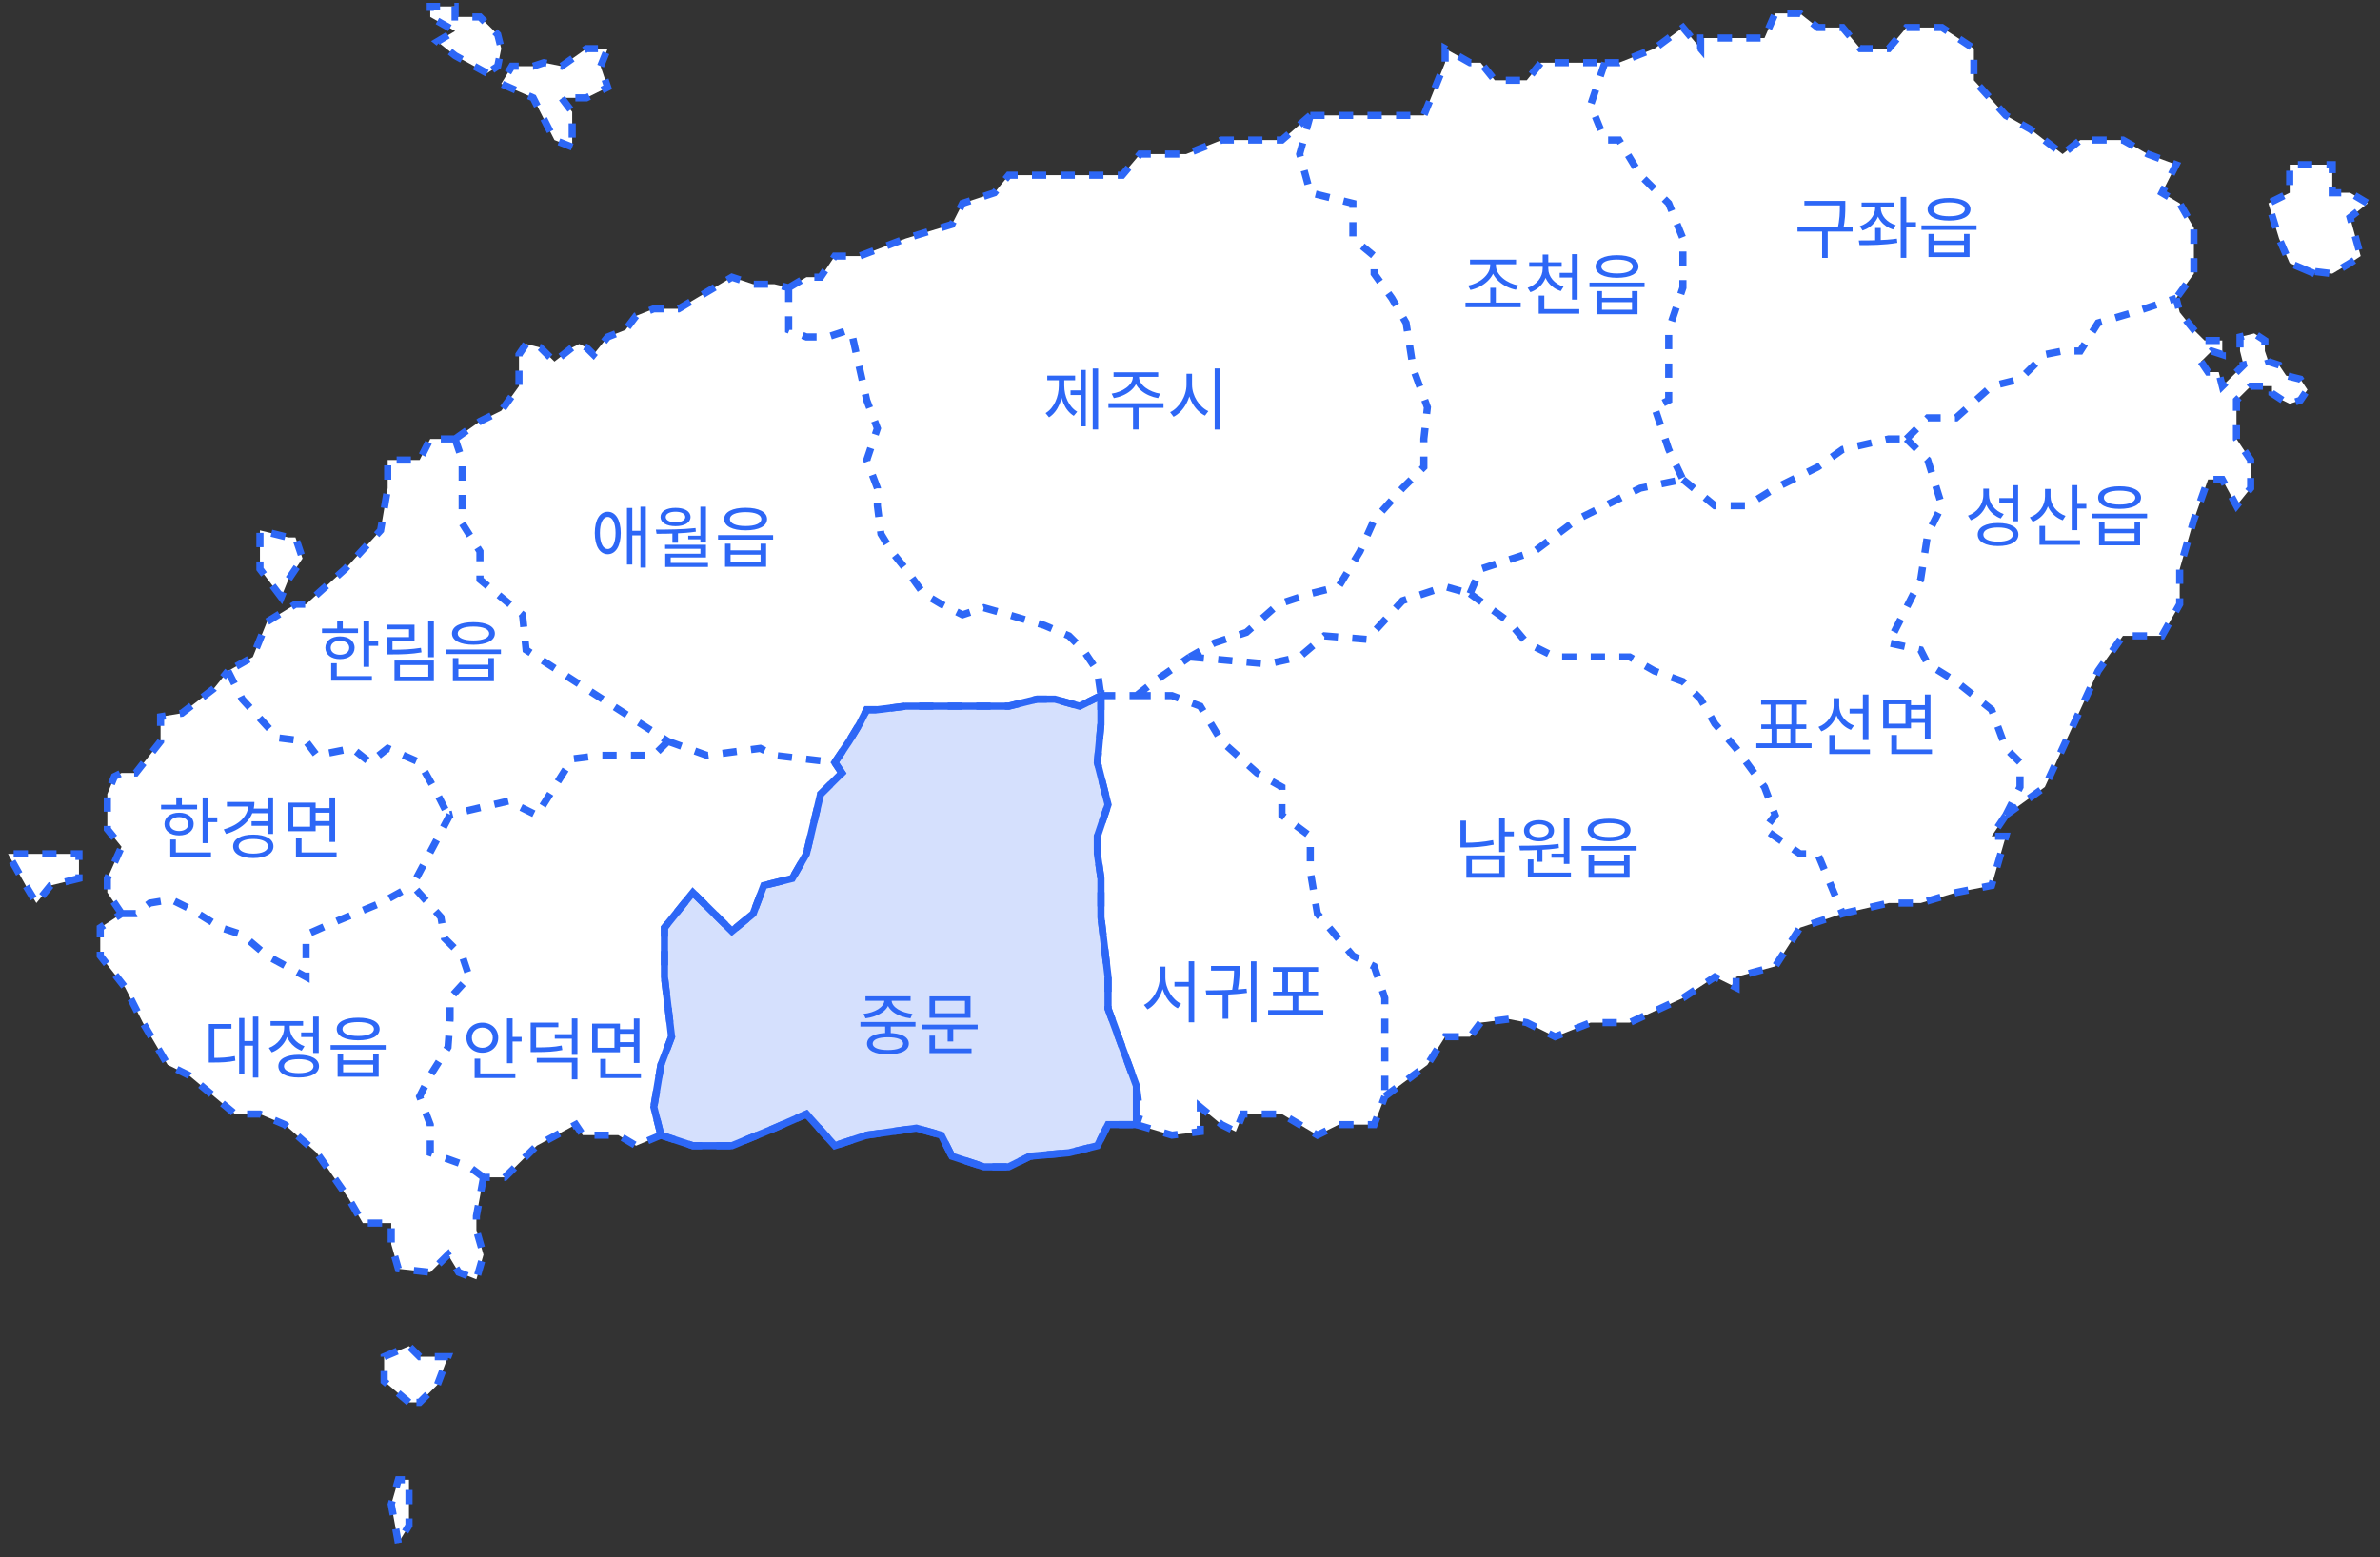 <svg width="353" height="231" viewBox="0 0 353 231" fill="none" xmlns="http://www.w3.org/2000/svg">
<rect x="0" y="0" width="353" height="231" fill="#333333" stroke="none"/>
<path d="M57.501 68.25H62.238L63.817 65.12H67.501L71.186 62.511L74.343 60.946L76.975 57.294V52.599L78.028 51.034L80.133 51.556L82.238 53.643L84.87 51.556L85.922 51.034L86.975 51.556L88.028 52.599L90.133 49.991L92.764 48.947L94.343 46.861L96.975 45.817H100.659L108.554 41.122L111.712 42.165H114.87L116.975 42.687L119.607 41.122H121.712L123.817 37.992H127.501L134.343 35.383L141.186 33.296L142.765 30.166L147.501 28.601L149.607 25.993H156.449H162.764H166.449L169.08 22.863H175.922L181.186 20.776H186.449H190.133L194.343 17.124H200.659H208.028H211.186L214.343 9.298V7.212L218.028 9.298H219.607L221.712 11.907H226.449L228.554 9.298H230.659H233.817H238.028H240.133L245.396 7.212L249.607 4.081L252.238 7.212V5.646H257.501H261.712L263.291 1.995H266.975L269.607 4.081H273.291L275.922 7.212H280.133L282.764 4.081H288.028L292.765 7.212V11.907L297.501 17.124L301.186 19.211L305.922 22.863L308.554 20.776H314.87L318.554 22.863L322.764 24.428L320.659 28.601L323.291 30.166L325.396 33.818V40.6L322.764 44.252L323.291 46.339L325.396 48.947L326.975 50.513H329.607V52.599L328.028 52.078L326.449 53.643L327.501 55.208H329.08L329.607 57.294L331.186 55.729L332.764 54.164L332.238 52.078V49.991L334.343 49.469L335.922 50.513V52.078L336.449 53.643L338.028 54.164L339.08 55.729L341.186 56.251L342.238 57.816L341.186 59.381L339.607 59.903L338.554 59.381L336.975 58.338V57.294H333.817L331.712 59.381V65.12L333.817 68.25V72.424L331.712 75.032L329.607 71.132H327.501L325.396 77.119L323.291 84.423V89.64L320.659 94.335H314.87L311.186 99.552L308.554 105.291L305.922 111.029L303.291 116.768L297.501 120.942L295.396 124.072H297.501L295.396 131.376L290.133 132.419L284.87 133.984H280.133L273.291 135.549L266.975 137.636L263.291 143.375L257.501 144.94V146.505L254.343 144.94L249.607 148.07L241.712 151.722H235.922L230.659 153.809L226.449 151.722L223.817 151.2L219.607 151.722L218.028 153.809H214.343L211.712 157.982L205.396 162.678L203.817 166.851H198.554L195.396 168.416L192.764 166.851L190.133 165.286H184.343L183.291 167.894L181.186 166.851L178.028 164.243V167.894L173.817 168.416L168.554 166.851H164.343L162.764 169.981L158.554 171.025L152.764 171.546L149.607 173.111H145.922L141.186 171.546L139.607 168.416L135.922 167.373L128.554 168.416L123.817 169.981L119.607 165.286L114.87 167.373L108.554 169.981H102.764L98.028 168.416L94.343 169.981L91.712 168.416H86.449L85.396 166.851L79.607 169.981L74.87 174.677H71.712L70.659 180.415V182.502L71.712 186.154L70.659 189.806L68.028 188.762L66.449 186.154L63.817 188.762L59.08 188.241L58.028 184.589V181.459H53.817L51.712 177.807L46.975 171.025L42.238 166.851L38.554 165.286H34.87L28.028 159.547L24.87 157.982L21.186 151.722L18.554 146.505L14.87 141.81V137.636L18.028 135.549L15.922 132.419V130.332L18.028 125.637L15.922 123.028V117.811L16.975 115.203L18.028 114.681H20.133L23.817 109.986V106.334L26.975 105.812L31.712 102.161L33.817 99.552L37.501 97.465L39.607 92.248L43.817 89.64H45.396L51.185 84.423L56.449 78.684L57.501 72.424V68.25Z" fill="white"/>
<path d="M338.028 35.383L339.607 39.035L342.238 40.153L345.922 40.6L348.554 39.035L350.133 37.992L348.554 32.253L351.186 30.166L348.554 28.601H345.922V24.428H339.607V28.601L336.449 30.166L338.028 35.383Z" fill="white"/>
<path d="M7.501 131.376L11.712 130.332V126.68H7.501H1.186L3.817 131.376L5.396 133.984L7.501 131.376Z" fill="white"/>
<path d="M38.554 84.423L41.712 88.596L42.764 85.988L44.87 82.858L43.817 79.728H42.764L38.554 78.684V84.423Z" fill="white"/>
<path d="M56.975 204.935L60.659 208.065H62.238L64.87 205.457L66.449 201.283H62.238L60.659 199.718L56.975 201.283V204.935Z" fill="white"/>
<path d="M58.028 223.194L59.08 228.933L60.659 226.325V223.194V219.543H59.08L58.028 223.194Z" fill="white"/>
<path d="M82.238 20.776L84.87 21.819V20.776V18.689V16.602L83.291 14.515H86.975L90.133 12.95L89.08 9.82L90.133 7.212H88.028H86.975L83.291 9.82L80.659 9.298L79.08 9.82H75.922L74.343 12.428L79.08 14.515L82.238 20.776Z" fill="white"/>
<path d="M67.501 8.255L72.238 10.863L73.817 9.82L74.343 7.212L73.817 5.125L71.186 2.516H67.501V0.951H63.817V2.516L67.501 4.603L64.87 6.168L67.501 8.255Z" fill="white"/>
<path d="M67.501 65.12H63.817L62.238 68.25H57.501V72.424L56.449 78.684L51.185 84.423L45.396 89.64H43.817L39.607 92.248L37.501 97.465L33.817 99.552M67.501 65.12L68.554 68.25V71.38V77.641L71.186 81.814V85.988L77.501 91.205L78.028 96.422L99.08 109.986M67.501 65.12L71.186 62.511L74.343 60.946L76.975 57.294V52.599L78.028 51.034L80.133 51.556L82.238 53.643L84.87 51.556L85.922 51.034L86.975 51.556L88.028 52.599L90.133 49.991L92.764 48.947L94.343 46.861L96.975 45.817H100.659L108.554 41.122L111.712 42.165H114.87L116.975 42.687M99.08 109.986L104.87 112.073L112.764 111.029L114.87 112.073L123.817 113.116M99.08 109.986L96.975 112.073H89.08L84.87 112.595L79.607 120.942L75.396 118.855L66.754 120.871M123.817 113.116L124.87 114.681L121.712 117.811L119.607 126.68L117.501 130.332L113.291 131.376L111.712 135.549L108.554 138.158L105.922 135.549L102.764 132.419L98.554 137.636V144.94L99.607 153.809L98.028 157.982L96.975 164.243L98.028 168.416M123.817 113.116L125.922 109.986L127.501 107.378L128.554 105.291H130.133L134.343 104.769H138.028H141.186H145.922H149.607L153.817 103.726H156.449L160.133 104.769L163.291 103.204M98.028 168.416L94.343 169.981L91.712 168.416H86.449L85.396 166.851L79.607 169.981L74.87 174.677H71.712M98.028 168.416L102.764 169.981H108.554L114.87 167.373L119.607 165.286L123.817 169.981L128.554 168.416L135.922 167.373L139.607 168.416L141.186 171.546L145.922 173.111H149.607L152.764 171.546L158.554 171.025L162.764 169.981L164.343 166.851H168.554M71.712 174.677L70.659 180.415V182.502L71.712 186.154L70.659 189.806L68.028 188.762L66.449 186.154L63.817 188.762L59.08 188.241L58.028 184.589V181.459H53.817L51.712 177.807L46.975 171.025L42.238 166.851L38.554 165.286H34.87L28.028 159.547L24.87 157.982L21.186 151.722L18.554 146.505L14.87 141.81V137.636L18.028 135.549M71.712 174.677L69.607 173.111L63.817 171.025V166.851L62.238 162.678L63.817 159.547L66.449 155.374L66.754 151.2V148.07L69.607 144.94L68.554 141.81L65.922 139.201L65.396 136.071L61.185 131.376M18.028 135.549L15.922 132.419V130.332L18.028 125.637L15.922 123.028V117.811L16.975 115.203L18.028 114.681H20.133L23.817 109.986V106.334L26.975 105.812L31.712 102.161L33.817 99.552M18.028 135.549H20.133L22.238 133.984L25.396 133.462L28.554 135.028L32.764 137.636L35.922 138.679L39.607 141.81L45.396 144.94V138.679L50.133 136.593L56.449 133.984L61.185 131.376M33.817 99.552L35.922 103.726L41.185 109.464L45.396 109.986L46.975 112.073L52.238 111.029L54.87 113.116L57.501 111.029L62.238 113.116L64.87 117.811L66.449 120.942L66.754 120.871M66.754 120.871L61.185 131.376M116.975 42.687V48.947L119.607 49.991H122.765L125.922 48.947L126.449 49.991L127.501 54.686L128.554 59.381L130.133 63.555L128.554 68.25L130.133 72.424V75.032L130.659 79.206L132.238 81.814L134.343 84.423L136.975 88.075L139.607 89.64L142.765 91.205L145.922 90.162L149.607 91.205L154.87 92.77L158.554 94.335L160.659 96.422L162.764 99.552L163.291 103.204M116.975 42.687L119.607 41.122H121.712L123.817 37.992H127.501L134.343 35.383L141.186 33.296L142.765 30.166L147.501 28.601L149.607 25.993H156.449H162.764H166.449L169.08 22.863H175.922L181.186 20.776H186.449H190.133L194.343 17.124M163.291 103.204V107.378L162.764 113.116L164.343 119.377L162.764 124.072V126.68L163.291 130.332V136.071L164.343 144.94V149.635L166.449 155.374L168.554 161.112L169.08 165.286L168.554 166.851M163.291 103.204H168.554M168.554 166.851L173.817 168.416L178.028 167.894V164.243L181.186 166.851L183.291 167.894L184.343 165.286H190.133L192.764 166.851L195.396 168.416L198.554 166.851H203.817L205.396 162.678M168.554 103.204H173.817L178.028 104.769L181.186 109.986L186.449 114.681L190.133 116.768V120.942L194.343 124.072V129.289L195.396 135.549L200.659 141.81L203.817 143.375L205.396 148.07V151.2V162.678M168.554 103.204L171.186 101.117L176.449 97.465M205.396 162.678L211.712 157.982L214.343 153.809H218.028L219.607 151.722L223.817 151.2L226.449 151.722L230.659 153.809L235.922 151.722H241.712L249.607 148.07L254.343 144.94L257.501 146.505V144.94L263.291 143.375L266.975 137.636L273.291 135.549M194.343 17.124L192.764 22.863L194.343 28.601L200.659 30.166V35.383L203.817 37.992V40.6L206.449 44.252L208.554 47.904L209.607 54.686L211.712 60.425L211.186 65.12V69.294L208.028 72.424L203.817 77.119L201.712 81.814L198.554 87.031L194.343 88.075L189.607 89.64L184.87 93.813L180.133 95.379L176.449 97.465M194.343 17.124H200.659H208.028H211.186L214.343 9.298V7.212L218.028 9.298H219.607L221.712 11.907H226.449L228.554 9.298H230.659H233.817H238.028M176.449 97.465L188.028 98.509L192.764 97.465L196.449 94.335L202.764 94.857L208.028 89.118L214.343 87.031L218.028 88.075M218.028 88.075L223.817 92.248L226.449 95.379L230.659 97.465H238.028H241.712L245.396 99.552L249.607 101.117L252.238 103.726L254.343 107.378L257.501 111.029L261.712 116.768L263.291 120.942L261.712 123.028L266.975 126.68H269.607L273.291 135.549M218.028 88.075L219.607 84.423L227.576 81.814L233.817 77.119L243.291 72.424L249.607 71.132M273.291 135.549L280.133 133.984H284.87L290.133 132.419L295.396 131.376L297.501 124.072H295.396L297.501 120.942M238.028 9.298L235.922 15.559L238.028 20.776H240.133L243.291 25.993L247.501 30.166L249.607 35.383V42.687L247.501 48.947V54.686V59.381L245.396 60.425L247.501 66.685L249.607 71.132M238.028 9.298H240.133L245.396 7.212L249.607 4.081L252.238 7.212V5.646H257.501H261.712L263.291 1.995H266.975L269.607 4.081H273.291L275.922 7.212H280.133L282.764 4.081H288.028L292.765 7.212V11.907L297.501 17.124L301.186 19.211L305.922 22.863L308.554 20.776H314.87L318.554 22.863L322.764 24.428L320.659 28.601L323.291 30.166L325.396 33.818V40.6L322.764 44.252M249.607 71.132L254.343 75.032H259.08L263.291 72.424L269.607 69.294L273.291 66.685L280.133 65.12H282.764M282.764 65.12L285.922 68.25L288.028 75.032L285.922 79.206L284.87 85.988L282.764 90.162L280.133 95.379L284.87 96.422L285.922 98.509L290.133 101.117L295.396 105.291L297.501 111.029L299.607 113.116V116.768L297.501 120.942M282.764 65.12L285.922 61.99H290.133L295.396 57.294L299.607 56.251L303.291 52.599L305.922 52.078H308.554L311.186 47.904L316.449 46.339L322.764 44.252M297.501 120.942L303.291 116.768L305.922 111.029L308.554 105.291L311.186 99.552L314.87 94.335H320.659L323.291 89.64V84.423L325.396 77.119L327.501 71.132H329.607L331.712 75.032L333.817 72.424V68.25L331.712 65.12V59.381L333.817 57.294H336.975V58.338L338.554 59.381L339.607 59.903L341.186 59.381L342.238 57.816L341.186 56.251L339.08 55.729L338.028 54.164L336.449 53.643L335.922 52.078V50.513L334.343 49.469L332.238 49.991V52.078L332.764 54.164L331.186 55.729L329.607 57.294L329.08 55.208H327.501L326.449 53.643L328.028 52.078L329.607 52.599V50.513H326.975L325.396 48.947L323.291 46.339L322.764 44.252M343.291 40.6L342.238 40.153M342.238 40.153L339.607 39.035L338.028 35.383L336.449 30.166L339.607 28.601V24.428H345.922V28.601H348.554L351.186 30.166L348.554 32.253L350.133 37.992L348.554 39.035L345.922 40.6L342.238 40.153ZM11.712 130.332L7.501 131.376L5.396 133.984L3.817 131.376L1.186 126.68H7.501H11.712V130.332ZM41.712 88.596L38.554 84.423V78.684L42.764 79.728H43.817L44.87 82.858L42.764 85.988L41.712 88.596ZM60.659 208.065L56.975 204.935V201.283L60.659 199.718L62.238 201.283H66.449L64.87 205.457L62.238 208.065H60.659ZM59.08 228.933L58.028 223.194L59.08 219.543H60.659V223.194V226.325L59.08 228.933ZM84.87 21.819L82.238 20.776L79.08 14.515L74.343 12.428L75.922 9.82H79.08L80.659 9.298L83.291 9.82L86.975 7.212H88.028H90.133L89.08 9.82L90.133 12.95L86.975 14.515H83.291L84.87 16.602V18.689V20.776V21.819ZM72.238 10.863L67.501 8.255L64.87 6.168L67.501 4.603L63.817 2.516V0.951H67.501V2.516H71.186L73.817 5.125L74.343 7.212L73.817 9.82L72.238 10.863Z" stroke="#2D67F6" stroke-width="1.061" stroke-dasharray="2.12 2.12"/>
<path d="M124.869 114.682L123.817 113.117L125.922 109.987L127.501 107.379L128.554 105.292H130.132L134.343 104.77H138.027H141.185H145.922H149.606L153.817 103.727H156.448L160.133 104.77L163.29 103.205V107.379L162.764 113.117L164.343 119.378L162.764 124.073V126.681L163.29 130.333V136.072L164.343 144.941V149.636L166.448 155.375L168.554 161.114V166.852H164.343L162.764 169.982L158.554 171.026L152.764 171.547L149.606 173.113H145.922L141.185 171.547L139.606 168.417L135.922 167.374L128.554 168.417L123.817 169.982L119.606 165.287L114.869 167.374L108.554 169.982H102.764L98.027 168.417L96.975 164.244L98.027 157.983L99.606 153.81L98.554 144.941V137.637L102.764 132.42L105.922 135.55L108.554 138.159L111.711 135.55L113.29 131.377L117.501 130.333L119.606 126.681L121.711 117.813L124.869 114.682Z" fill="#2D67F6" fill-opacity="0.2" stroke="#2D67F6" stroke-width="1.061" stroke-linecap="round"/>
<path d="M162.072 54.675V63.715H162.872V54.675H162.072ZM158.782 57.916V58.605H160.512V57.916H158.782ZM160.262 54.886V63.255H161.042V54.886H160.262ZM157.042 56.075V57.225C157.042 58.886 156.342 60.535 155.082 61.295L155.592 61.916C156.922 61.075 157.682 59.206 157.682 57.225V56.075H157.042ZM157.212 56.075V57.225C157.212 59.115 157.942 60.895 159.262 61.696L159.772 61.086C158.532 60.365 157.852 58.795 157.852 57.225V56.075H157.212ZM155.332 55.725V56.416H159.462V55.725H155.332ZM168.021 55.566V55.946C168.021 57.136 166.471 58.175 164.881 58.406L165.201 59.066C167.021 58.755 168.741 57.566 168.741 55.946V55.566H168.021ZM168.231 55.566V55.946C168.231 57.566 169.941 58.755 171.771 59.066L172.081 58.406C170.501 58.175 168.941 57.136 168.941 55.946V55.566H168.231ZM168.051 60.266V63.715H168.871V60.266H168.051ZM164.401 59.825V60.505H172.571V59.825H164.401ZM165.161 55.236V55.906H171.781V55.236H165.161ZM175.981 55.456V57.075C175.981 58.785 174.891 60.516 173.551 61.156L174.061 61.836C175.541 61.086 176.661 59.156 176.661 57.075V55.456H175.981ZM176.121 55.456V57.075C176.121 59.086 177.251 60.946 178.721 61.666L179.221 61.005C177.881 60.386 176.801 58.725 176.801 57.075V55.456H176.121ZM180.161 54.666V63.725H180.991V54.666H180.161Z" fill="#2D67F6"/>
<path d="M174.197 145.689V146.369H176.717V145.689H174.197ZM172.017 143.409V145.019C172.017 146.699 170.997 148.439 169.667 149.099L170.197 149.759C171.627 148.989 172.697 147.049 172.697 145.019V143.409H172.017ZM172.177 143.409V145.019C172.177 146.999 173.227 148.859 174.687 149.599L175.177 148.929C173.867 148.309 172.847 146.669 172.847 145.019V143.409H172.177ZM176.307 142.619V151.679H177.127V142.619H176.307ZM181.336 147.379V151.149H182.176V147.379H181.336ZM185.536 142.629V151.669H186.356V142.629H185.536ZM178.936 147.639C180.726 147.629 182.926 147.589 184.956 147.309L184.886 146.689C182.896 146.899 180.656 146.929 178.826 146.939L178.936 147.639ZM179.616 143.319V144.009H183.356V143.319H179.616ZM183.036 143.319V143.689C183.036 144.309 183.036 145.399 182.736 146.989L183.556 147.059C183.856 145.449 183.856 144.319 183.856 143.689V143.319H183.036ZM188.085 149.859V150.549H196.275V149.859H188.085ZM191.735 147.519V150.169H192.565V147.519H191.735ZM188.795 143.489V144.169H195.505V143.489H188.795ZM188.815 147.129V147.799H195.495V147.129H188.815ZM190.205 144.039V147.249H191.035V144.039H190.205ZM193.285 144.039V147.249H194.105V144.039H193.285Z" fill="#2D67F6"/>
<path d="M53.92 92.156V98.936H54.75V92.156H53.92ZM54.49 95.116V95.816H56.09V95.116H54.49ZM47.76 93.246V93.916H53.1V93.246H47.76ZM50.43 94.416C49.14 94.416 48.26 95.086 48.26 96.106C48.26 97.116 49.14 97.786 50.43 97.786C51.71 97.786 52.59 97.116 52.59 96.106C52.59 95.086 51.71 94.416 50.43 94.416ZM50.43 95.066C51.24 95.066 51.8 95.476 51.8 96.106C51.8 96.726 51.24 97.136 50.43 97.136C49.61 97.136 49.05 96.726 49.05 96.106C49.05 95.476 49.61 95.066 50.43 95.066ZM50.01 92.146V93.596H50.84V92.146H50.01ZM49.12 100.306V100.986H55.16V100.306H49.12ZM49.12 98.396V100.596H49.95V98.396H49.12ZM63.51 92.146V97.506H64.35V92.146H63.51ZM57.4 96.396V97.086H58.13C59.809 97.086 61.029 97.036 62.52 96.786L62.429 96.116C60.98 96.346 59.77 96.396 58.13 96.396H57.4ZM57.38 92.686V93.366H60.669V94.516H57.4V96.806H58.209V95.156H61.48V92.686H57.38ZM58.51 98.006V101.066H64.35V98.006H58.51ZM63.529 98.666V100.396H59.319V98.666H63.529ZM70.219 92.306C68.249 92.306 67.039 92.936 67.039 93.986C67.039 95.036 68.249 95.656 70.219 95.656C72.179 95.656 73.399 95.036 73.399 93.986C73.399 92.936 72.179 92.306 70.219 92.306ZM70.219 92.956C71.659 92.956 72.549 93.336 72.549 93.986C72.549 94.636 71.659 95.016 70.219 95.016C68.769 95.016 67.889 94.636 67.889 93.986C67.889 93.336 68.769 92.956 70.219 92.956ZM67.169 97.636V101.066H73.259V97.636H72.439V98.626H67.989V97.636H67.169ZM67.989 99.266H72.439V100.396H67.989V99.266ZM66.129 96.366V97.036H74.299V96.366H66.129Z" fill="#2D67F6"/>
<path d="M75.197 151.089V157.749H76.027V151.089H75.197ZM75.767 153.839V154.529H77.367V153.839H75.767ZM70.397 159.259V159.939H76.437V159.259H70.397ZM70.397 157.069V159.529H71.227V157.069H70.397ZM71.537 151.729C70.187 151.729 69.177 152.659 69.177 153.959C69.177 155.269 70.187 156.189 71.537 156.189C72.887 156.189 73.897 155.269 73.897 153.959C73.897 152.659 72.887 151.729 71.537 151.729ZM71.537 152.459C72.417 152.459 73.087 153.079 73.087 153.959C73.087 154.849 72.417 155.459 71.537 155.459C70.657 155.459 69.987 154.849 69.987 153.959C69.987 153.079 70.657 152.459 71.537 152.459ZM78.706 155.399V156.089H79.376C81.176 156.089 82.206 156.029 83.406 155.789L83.306 155.119C82.146 155.359 81.146 155.399 79.376 155.399H78.706ZM78.706 151.729V155.619H79.516V152.399H82.816V151.729H78.706ZM79.616 156.969V157.649H84.816V160.139H85.646V156.969H79.616ZM84.816 151.099V156.509H85.646V151.099H84.816ZM82.286 153.439V154.109H85.046V153.439H82.286ZM91.745 152.689V153.369H94.275V152.689H91.745ZM91.745 154.619V155.309H94.295V154.619H91.745ZM87.825 151.879V156.119H91.955V151.879H87.825ZM91.135 152.549V155.449H88.635V152.549H91.135ZM94.015 151.109V157.709H94.845V151.109H94.015ZM89.035 159.259V159.939H95.065V159.259H89.035ZM89.035 157.109V159.569H89.865V157.109H89.035Z" fill="#2D67F6"/>
<path d="M30.056 118.316V125.096H30.886V118.316H30.056ZM30.626 121.276V121.976H32.226V121.276H30.626ZM23.896 119.406V120.076H29.236V119.406H23.896ZM26.566 120.576C25.276 120.576 24.396 121.246 24.396 122.266C24.396 123.276 25.276 123.946 26.566 123.946C27.846 123.946 28.726 123.276 28.726 122.266C28.726 121.246 27.846 120.576 26.566 120.576ZM26.566 121.226C27.376 121.226 27.936 121.636 27.936 122.266C27.936 122.886 27.376 123.296 26.566 123.296C25.746 123.296 25.186 122.886 25.186 122.266C25.186 121.636 25.746 121.226 26.566 121.226ZM26.146 118.306V119.756H26.976V118.306H26.146ZM25.256 126.466V127.146H31.296V126.466H25.256ZM25.256 124.556V126.756H26.086V124.556H25.256ZM37.395 119.966V120.646H39.815V119.966H37.395ZM37.315 121.846V122.526H39.755V121.846H37.315ZM39.675 118.306V123.726H40.505V118.306H39.675ZM36.845 118.986V119.346C36.845 121.056 35.495 122.386 33.185 123.056L33.525 123.726C36.125 122.946 37.735 121.316 37.735 118.986H36.845ZM33.655 118.986V119.666H37.415V118.986H33.655ZM37.565 123.826C35.735 123.826 34.575 124.476 34.575 125.566C34.575 126.656 35.735 127.306 37.565 127.306C39.395 127.306 40.555 126.656 40.555 125.566C40.555 124.476 39.395 123.826 37.565 123.826ZM37.565 124.476C38.895 124.476 39.745 124.886 39.745 125.566C39.745 126.246 38.895 126.646 37.565 126.646C36.245 126.646 35.395 126.246 35.395 125.566C35.395 124.886 36.245 124.476 37.565 124.476ZM46.604 119.896V120.576H49.134V119.896H46.604ZM46.604 121.826V122.516H49.154V121.826H46.604ZM42.684 119.086V123.326H46.814V119.086H42.684ZM45.994 119.756V122.656H43.494V119.756H45.994ZM48.874 118.316V124.916H49.704V118.316H48.874ZM43.894 126.466V127.146H49.924V126.466H43.894ZM43.894 124.316V126.776H44.724V124.316H43.894Z" fill="#2D67F6"/>
<path d="M37.517 150.834V159.874H38.316V150.834H37.517ZM35.986 154.454V155.144H37.727V154.454H35.986ZM35.467 151.034V159.414H36.246V151.034H35.467ZM30.966 156.954V157.644H31.556C32.916 157.644 33.827 157.604 34.907 157.374L34.827 156.684C33.776 156.904 32.877 156.954 31.556 156.954H30.966ZM30.966 151.934V157.264H31.787V152.614H34.327V151.934H30.966ZM44.666 153.174V153.864H46.706V153.174H44.666ZM46.446 150.834V156.224H47.276V150.834H46.446ZM44.306 156.494C42.436 156.494 41.286 157.124 41.286 158.184C41.286 159.254 42.436 159.864 44.306 159.864C46.166 159.864 47.316 159.254 47.316 158.184C47.316 157.124 46.166 156.494 44.306 156.494ZM44.306 157.144C45.666 157.144 46.496 157.524 46.496 158.184C46.496 158.834 45.666 159.214 44.306 159.214C42.946 159.214 42.116 158.834 42.116 158.184C42.116 157.524 42.946 157.144 44.306 157.144ZM42.146 151.744V152.474C42.146 153.774 41.216 154.984 39.876 155.474L40.306 156.134C41.806 155.574 42.826 154.144 42.826 152.474V151.744H42.146ZM42.306 151.744V152.474C42.306 153.994 43.276 155.354 44.746 155.884L45.166 155.224C43.856 154.764 42.976 153.644 42.976 152.474V151.744H42.306ZM40.126 151.494V152.174H44.956V151.494H40.126ZM53.125 150.994C51.155 150.994 49.945 151.624 49.945 152.674C49.945 153.724 51.155 154.344 53.125 154.344C55.085 154.344 56.305 153.724 56.305 152.674C56.305 151.624 55.085 150.994 53.125 150.994ZM53.125 151.644C54.565 151.644 55.455 152.024 55.455 152.674C55.455 153.324 54.565 153.704 53.125 153.704C51.675 153.704 50.795 153.324 50.795 152.674C50.795 152.024 51.675 151.644 53.125 151.644ZM50.075 156.324V159.754H56.165V156.324H55.345V157.314H50.895V156.324H50.075ZM50.895 157.954H55.345V159.084H50.895V157.954ZM49.035 155.054V155.724H57.205V155.054H49.035Z" fill="#2D67F6"/>
<path d="M217.361 44.893V45.583H225.551V44.893H217.361ZM221.041 42.703V45.123H221.861V42.703H221.041ZM221.021 38.843V39.403C221.021 40.833 219.311 42.103 217.751 42.363L218.091 43.023C219.871 42.653 221.721 41.253 221.721 39.403V38.843H221.021ZM221.171 38.843V39.403C221.171 41.253 223.031 42.633 224.841 42.993L225.171 42.333C223.591 42.073 221.871 40.833 221.871 39.403V38.843H221.171ZM218.031 38.523V39.203H224.861V38.523H218.031ZM228.811 39.403V39.853C228.811 41.123 227.921 42.243 226.581 42.703L226.991 43.353C228.501 42.823 229.491 41.483 229.491 39.853V39.403H228.811ZM228.951 39.403V39.853C228.951 41.413 229.981 42.693 231.491 43.193L231.901 42.533C230.561 42.113 229.641 41.053 229.641 39.853V39.403H228.951ZM226.811 38.913V39.583H231.631V38.913H226.811ZM228.811 37.763V39.163H229.641V37.763H228.811ZM231.331 40.483V41.173H233.611V40.483H231.331ZM233.161 37.713V44.453H233.991V37.713H233.161ZM228.221 45.863V46.543H234.241V45.863H228.221ZM228.221 43.853V46.233H229.051V43.853H228.221ZM239.84 37.863C237.87 37.863 236.66 38.493 236.66 39.543C236.66 40.593 237.87 41.213 239.84 41.213C241.8 41.213 243.02 40.593 243.02 39.543C243.02 38.493 241.8 37.863 239.84 37.863ZM239.84 38.513C241.28 38.513 242.17 38.893 242.17 39.543C242.17 40.193 241.28 40.573 239.84 40.573C238.39 40.573 237.51 40.193 237.51 39.543C237.51 38.893 238.39 38.513 239.84 38.513ZM236.79 43.193V46.623H242.88V43.193H242.06V44.183H237.61V43.193H236.79ZM237.61 44.823H242.06V45.953H237.61V44.823ZM235.75 41.923V42.593H243.92V41.923H235.75Z" fill="#2D67F6"/>
<path d="M222.36 121.306V126.416H223.19V121.306H222.36ZM222.97 123.376V124.066H224.53V123.376H222.97ZM217.49 126.906V130.226H223.19V126.906H217.49ZM222.38 127.576V129.546H218.31V127.576H222.38ZM216.61 121.756V125.376H217.44V121.756H216.61ZM216.61 125.036V125.736H217.32C218.67 125.736 220.02 125.646 221.55 125.326L221.45 124.646C219.97 124.946 218.62 125.036 217.32 125.036H216.61ZM227.939 125.856V127.866H228.769V125.856H227.939ZM231.949 121.306V128.186H232.779V121.306H231.949ZM226.609 129.466V130.146H232.999V129.466H226.609ZM226.609 127.516V129.656H227.439V127.516H226.609ZM225.439 126.166C227.079 126.166 229.269 126.136 231.219 125.826L231.159 125.216C229.239 125.466 226.999 125.486 225.329 125.486L225.439 126.166ZM230.109 126.646V127.256H232.159V126.646H230.109ZM228.269 121.676C226.939 121.676 226.039 122.296 226.039 123.246C226.039 124.206 226.939 124.826 228.269 124.826C229.589 124.826 230.489 124.206 230.489 123.246C230.489 122.296 229.589 121.676 228.269 121.676ZM228.269 122.296C229.109 122.296 229.699 122.666 229.699 123.246C229.699 123.826 229.109 124.196 228.269 124.196C227.419 124.196 226.829 123.826 226.829 123.246C226.829 122.666 227.419 122.296 228.269 122.296ZM238.658 121.466C236.688 121.466 235.478 122.096 235.478 123.146C235.478 124.196 236.688 124.816 238.658 124.816C240.618 124.816 241.838 124.196 241.838 123.146C241.838 122.096 240.618 121.466 238.658 121.466ZM238.658 122.116C240.098 122.116 240.988 122.496 240.988 123.146C240.988 123.796 240.098 124.176 238.658 124.176C237.208 124.176 236.328 123.796 236.328 123.146C236.328 122.496 237.208 122.116 238.658 122.116ZM235.608 126.796V130.226H241.698V126.796H240.878V127.786H236.428V126.796H235.608ZM236.428 128.426H240.878V129.556H236.428V128.426ZM234.568 125.526V126.196H242.738V125.526H234.568Z" fill="#2D67F6"/>
<path d="M90.14 75.924C88.97 75.924 88.22 77.134 88.22 79.074C88.22 81.014 88.97 82.224 90.14 82.224C91.31 82.224 92.07 81.014 92.07 79.074C92.07 77.134 91.31 75.924 90.14 75.924ZM90.14 76.694C90.85 76.694 91.3 77.614 91.3 79.074C91.3 80.534 90.85 81.454 90.14 81.454C89.43 81.454 88.98 80.534 88.98 79.074C88.98 77.614 89.43 76.694 90.14 76.694ZM94.99 75.174V84.214H95.79V75.174H94.99ZM93.56 78.754V79.434H95.29V78.754H93.56ZM92.99 75.364V83.764H93.78V75.364H92.99ZM99.73 78.914V80.524H100.56V78.914H99.73ZM103.88 75.174V80.494H104.71V75.174H103.88ZM97.38 79.194C99.07 79.194 101.23 79.174 103.21 78.884L103.16 78.344C101.23 78.564 99.02 78.574 97.28 78.574L97.38 79.194ZM98.65 80.824V81.424H103.89V82.154H98.67V83.724H99.48V82.704H104.71V80.824H98.65ZM98.67 83.514V84.114H105.01V83.514H98.67ZM102.08 79.474V80.014H104.14V79.474H102.08ZM100.2 75.344C98.85 75.344 97.97 75.864 97.97 76.704C97.97 77.544 98.85 78.064 100.2 78.064C101.54 78.064 102.42 77.544 102.42 76.704C102.42 75.864 101.54 75.344 100.2 75.344ZM100.2 75.924C101.07 75.924 101.64 76.224 101.64 76.704C101.64 77.184 101.07 77.484 100.2 77.484C99.31 77.484 98.74 77.184 98.74 76.704C98.74 76.224 99.31 75.924 100.2 75.924ZM110.589 75.334C108.619 75.334 107.409 75.964 107.409 77.014C107.409 78.064 108.619 78.684 110.589 78.684C112.549 78.684 113.769 78.064 113.769 77.014C113.769 75.964 112.549 75.334 110.589 75.334ZM110.589 75.984C112.029 75.984 112.919 76.364 112.919 77.014C112.919 77.664 112.029 78.044 110.589 78.044C109.139 78.044 108.259 77.664 108.259 77.014C108.259 76.364 109.139 75.984 110.589 75.984ZM107.539 80.664V84.094H113.629V80.664H112.809V81.654H108.359V80.664H107.539ZM108.359 82.294H112.809V83.424H108.359V82.294ZM106.499 79.394V80.064H114.669V79.394H106.499Z" fill="#2D67F6"/>
<path d="M131.286 151.924V153.504H132.116V151.924H131.286ZM127.616 151.634V152.304H135.786V151.634H127.616ZM131.696 153.254C129.756 153.254 128.596 153.824 128.596 154.844C128.596 155.854 129.756 156.424 131.696 156.424C133.636 156.424 134.796 155.854 134.796 154.844C134.796 153.824 133.636 153.254 131.696 153.254ZM131.696 153.894C133.116 153.894 133.956 154.234 133.956 154.844C133.956 155.444 133.116 155.784 131.696 155.784C130.286 155.784 129.436 155.444 129.436 154.844C129.436 154.234 130.286 153.894 131.696 153.894ZM131.166 148.144V148.414C131.166 149.444 129.696 150.254 128.076 150.424L128.376 151.084C130.246 150.854 131.906 149.874 131.906 148.414V148.144H131.166ZM131.516 148.144V148.414C131.516 149.874 133.166 150.854 135.036 151.084L135.336 150.424C133.716 150.254 132.246 149.444 132.246 148.414V148.144H131.516ZM128.366 147.814V148.484H135.056V147.814H128.366ZM136.815 152.024V152.704H145.005V152.024H136.815ZM140.555 152.444V154.524H141.385V152.444H140.555ZM137.865 147.824V151.004H143.945V147.824H137.865ZM143.125 148.494V150.334H138.675V148.494H143.125ZM137.855 155.564V156.244H144.095V155.564H137.855ZM137.855 153.654V155.804H138.675V153.654H137.855Z" fill="#2D67F6"/>
<path d="M267.624 29.803V30.473H273.274V29.803H267.624ZM266.604 33.683V34.363H274.774V33.683H266.604ZM270.254 34.133V38.263H271.084V34.133H270.254ZM272.884 29.803V30.583C272.884 31.493 272.884 32.543 272.534 34.003L273.354 34.113C273.694 32.583 273.694 31.523 273.694 30.583V29.803H272.884ZM278.123 30.293V30.823C278.123 32.053 277.183 33.123 275.843 33.553L276.253 34.203C277.763 33.703 278.803 32.413 278.803 30.823V30.293H278.123ZM278.273 30.293V30.823C278.273 32.333 279.283 33.573 280.783 34.053L281.173 33.403C279.853 32.993 278.953 31.973 278.953 30.823V30.293H278.273ZM276.113 30.043V30.733H280.953V30.043H276.113ZM278.123 33.823V35.923H278.953V33.823H278.123ZM282.503 32.963V33.663H284.173V32.963H282.503ZM281.913 29.213V38.253H282.743V29.213H281.913ZM275.803 36.363C277.363 36.373 279.483 36.363 281.413 36.023L281.343 35.403C279.483 35.673 277.283 35.673 275.693 35.673L275.803 36.363ZM289.082 29.373C287.112 29.373 285.902 30.003 285.902 31.053C285.902 32.103 287.112 32.723 289.082 32.723C291.042 32.723 292.262 32.103 292.262 31.053C292.262 30.003 291.042 29.373 289.082 29.373ZM289.082 30.023C290.522 30.023 291.412 30.403 291.412 31.053C291.412 31.703 290.522 32.083 289.082 32.083C287.632 32.083 286.752 31.703 286.752 31.053C286.752 30.403 287.632 30.023 289.082 30.023ZM286.032 34.703V38.133H292.122V34.703H291.302V35.693H286.852V34.703H286.032ZM286.852 36.333H291.302V37.463H286.852V36.333ZM284.992 33.433V34.103H293.162V33.433H284.992Z" fill="#2D67F6"/>
<path d="M262.76 107.931V110.511H263.59V107.931H262.76ZM265.55 107.931V110.511H266.37V107.931H265.55ZM260.5 110.291V110.981H268.69V110.291H260.5ZM261.21 103.861V104.541H267.92V103.861H261.21ZM261.23 107.481V108.151H267.91V107.481H261.23ZM262.62 104.411V107.621H263.45V104.411H262.62ZM265.7 104.411V107.621H266.52V104.411H265.7ZM274.329 105.161V105.851H276.609V105.161H274.329ZM271.959 103.581V104.691C271.959 106.071 271.049 107.351 269.709 107.851L270.139 108.511C271.649 107.901 272.629 106.441 272.629 104.691V103.581H271.959ZM272.119 103.581V104.721C272.119 106.331 273.089 107.731 274.529 108.291L274.979 107.651C273.669 107.171 272.789 105.981 272.789 104.721V103.581H272.119ZM276.299 103.041V109.801H277.129V103.041H276.299ZM271.319 111.191V111.871H277.349V111.191H271.319ZM271.319 109.051V111.511H272.149V109.051H271.319ZM283.228 104.621V105.301H285.758V104.621H283.228ZM283.228 106.551V107.241H285.778V106.551H283.228ZM279.308 103.811V108.051H283.438V103.811H279.308ZM282.618 104.481V107.381H280.118V104.481H282.618ZM285.498 103.041V109.641H286.328V103.041H285.498ZM280.518 111.191V111.871H286.548V111.191H280.518ZM280.518 109.041V111.501H281.348V109.041H280.518Z" fill="#2D67F6"/>
<path d="M294.166 72.498V73.428C294.166 74.808 293.266 76.018 291.886 76.508L292.316 77.188C293.866 76.608 294.856 75.178 294.856 73.428V72.498H294.166ZM294.316 72.498V73.398C294.316 75.038 295.286 76.368 296.746 76.918L297.196 76.268C295.876 75.808 294.996 74.678 294.996 73.398V72.498H294.316ZM298.496 71.988V77.338H299.326V71.988H298.496ZM296.356 77.598C294.486 77.598 293.336 78.228 293.336 79.308C293.336 80.388 294.486 81.008 296.356 81.008C298.216 81.008 299.366 80.388 299.366 79.308C299.366 78.228 298.216 77.598 296.356 77.598ZM296.356 78.258C297.716 78.258 298.546 78.648 298.546 79.308C298.546 79.968 297.716 80.358 296.356 80.358C294.996 80.358 294.166 79.968 294.166 79.308C294.166 78.648 294.996 78.258 296.356 78.258ZM296.536 73.898V74.588H298.676V73.898H296.536ZM303.316 72.538V73.648C303.316 75.048 302.436 76.268 301.056 76.758L301.496 77.418C303.016 76.828 303.996 75.418 303.996 73.648V72.538H303.316ZM303.456 72.538V73.678C303.456 75.268 304.456 76.648 305.946 77.188L306.356 76.538C305.036 76.068 304.136 74.908 304.136 73.678V72.538H303.456ZM307.276 71.978V78.658H308.106V71.978H307.276ZM307.846 74.758V75.448H309.446V74.758H307.846ZM302.496 80.148V80.828H308.506V80.148H302.496ZM302.496 78.028V80.478H303.326V78.028H302.496ZM314.375 72.148C312.405 72.148 311.195 72.778 311.195 73.828C311.195 74.878 312.405 75.498 314.375 75.498C316.335 75.498 317.555 74.878 317.555 73.828C317.555 72.778 316.335 72.148 314.375 72.148ZM314.375 72.798C315.815 72.798 316.705 73.178 316.705 73.828C316.705 74.478 315.815 74.858 314.375 74.858C312.925 74.858 312.045 74.478 312.045 73.828C312.045 73.178 312.925 72.798 314.375 72.798ZM311.325 77.478V80.908H317.415V77.478H316.595V78.468H312.145V77.478H311.325ZM312.145 79.108H316.595V80.238H312.145V79.108ZM310.285 76.208V76.878H318.455V76.208H310.285Z" fill="#2D67F6"/>
</svg>
